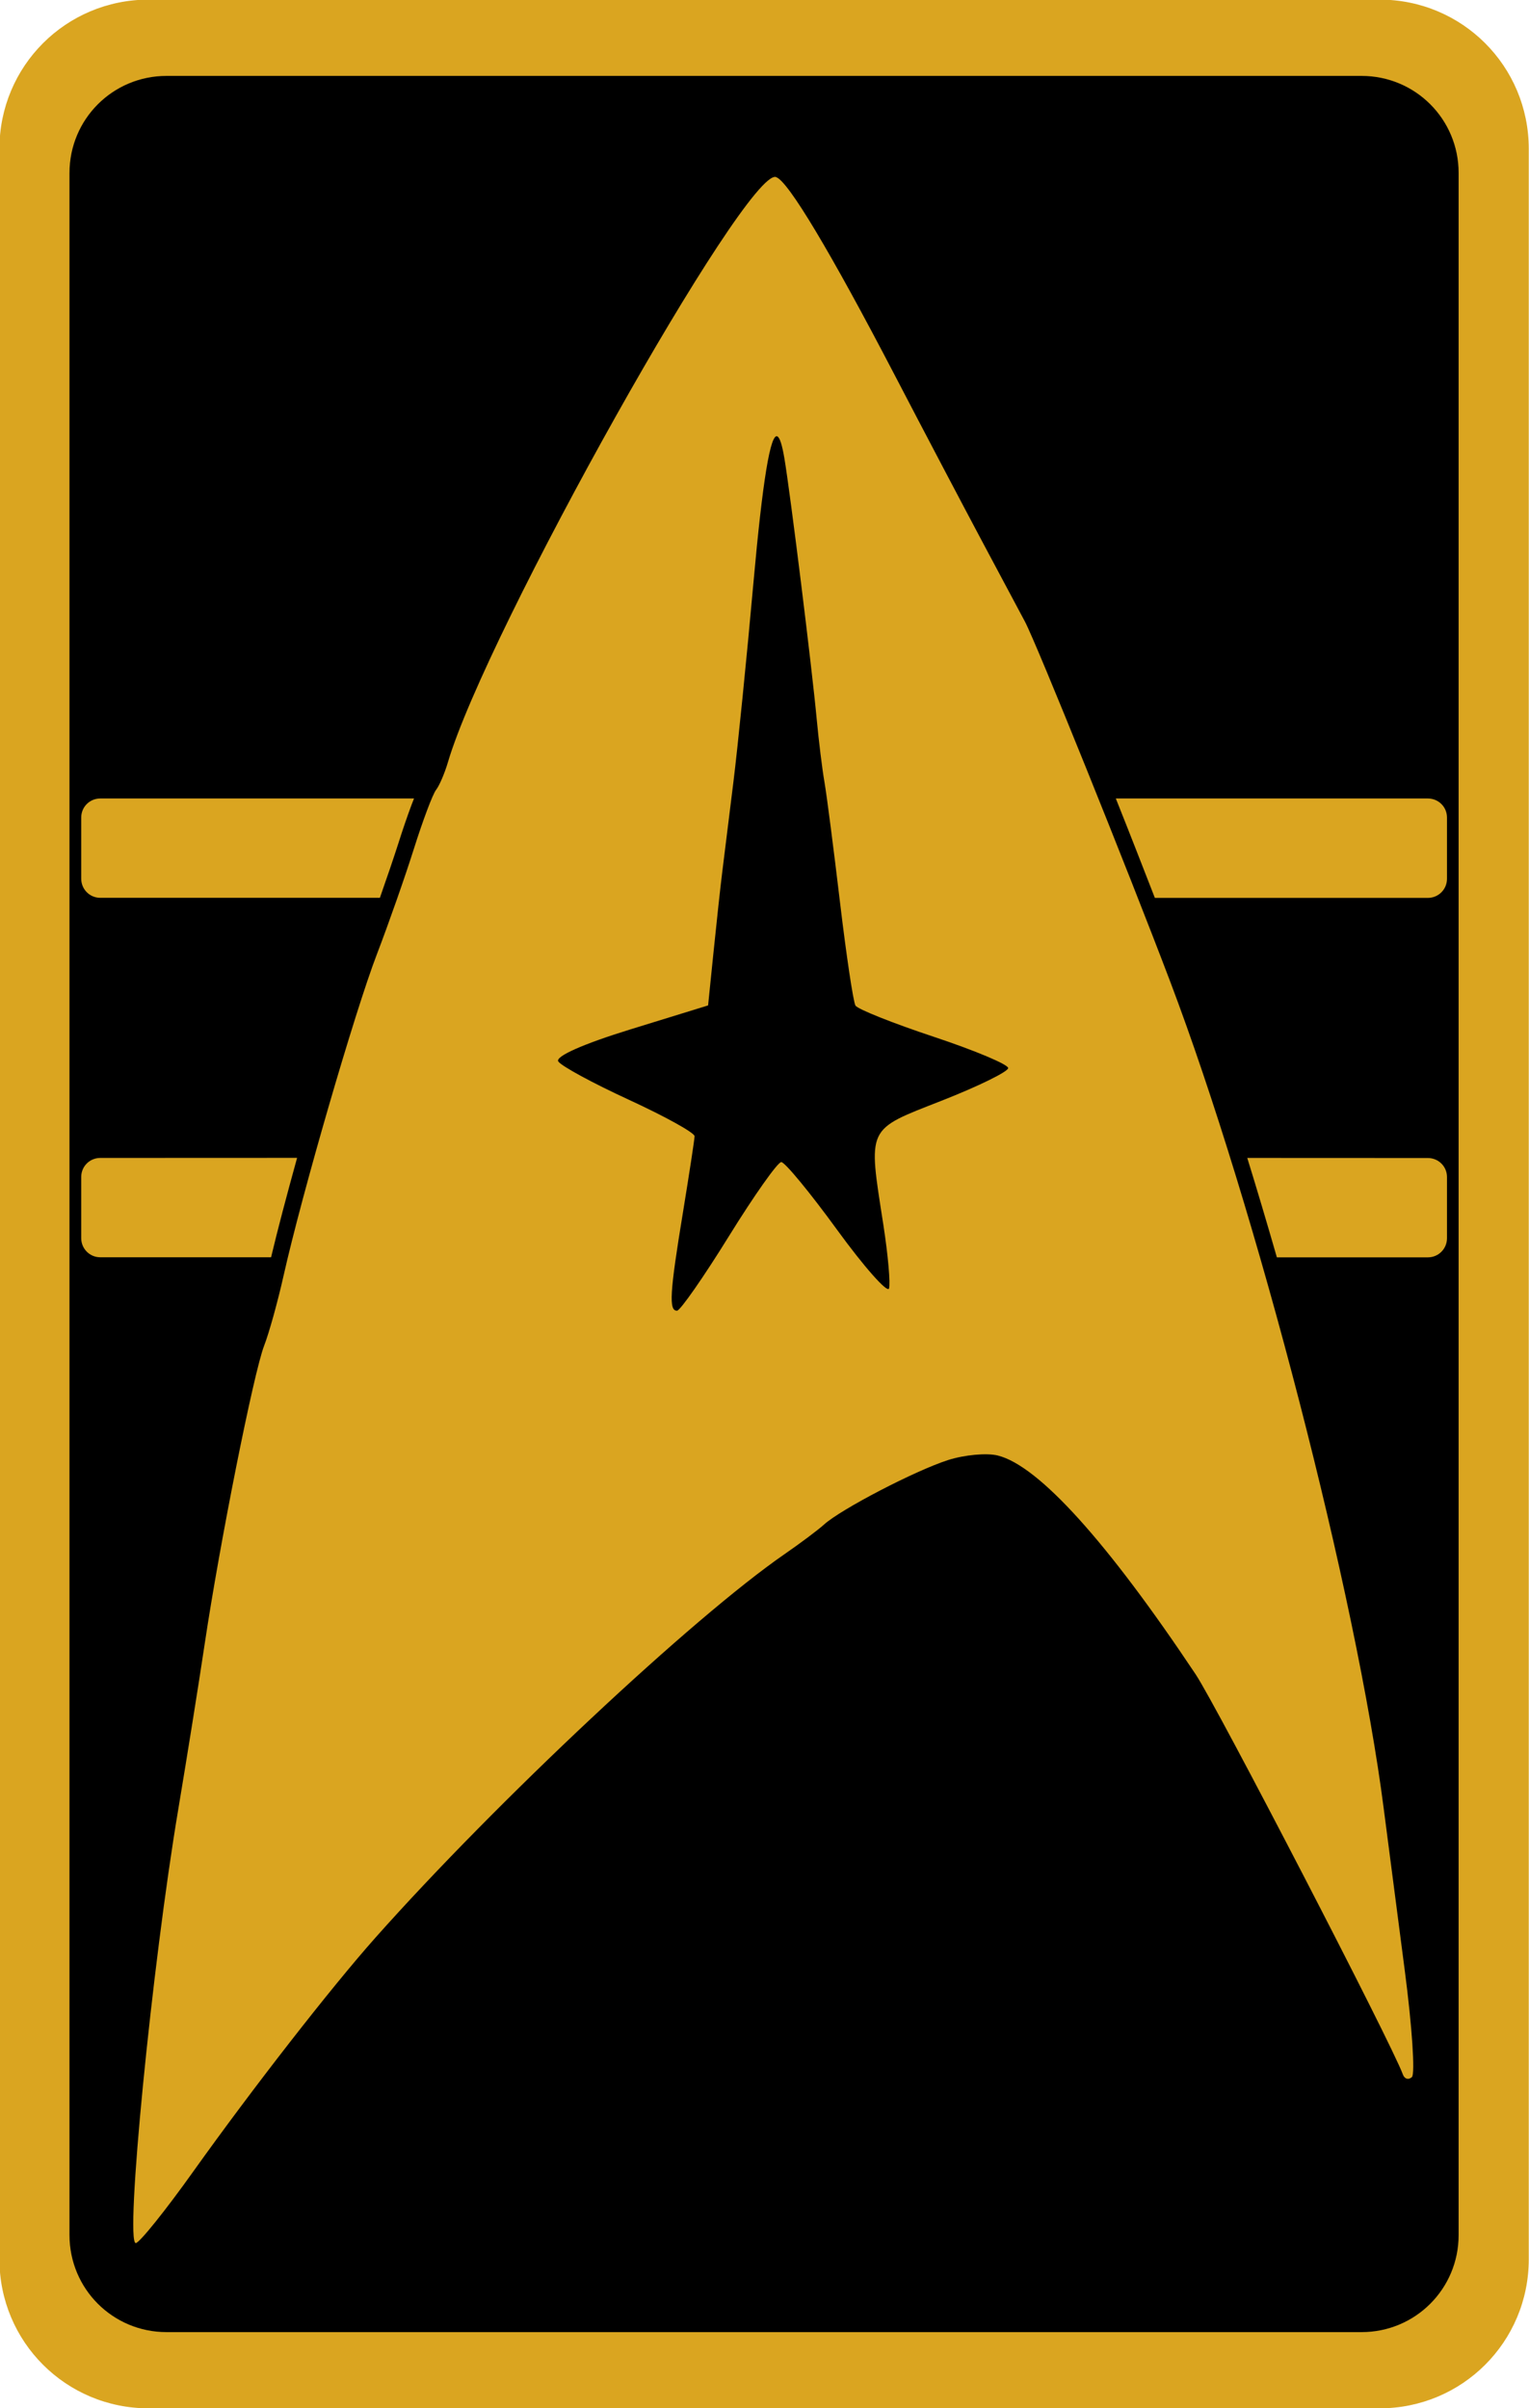 <?xml version="1.0" encoding="UTF-8" standalone="no"?>
<!-- Created with Inkscape (http://www.inkscape.org/) -->

<svg
   width="16.796mm"
   height="26.458mm"
   viewBox="0 0 16.796 26.458"
   version="1.1"
   id="svg1"
   xmlns="http://www.w3.org/2000/svg"
   xmlns:svg="http://www.w3.org/2000/svg">
  <defs
     id="defs1" />
  <g
     id="layer1"
     transform="translate(-157.07,-185.522)">
    <g
       id="g14"
       transform="matrix(0.858,0,0,0.858,182.5,202.362)">
      <path
         style="fill:#daa520;fill-opacity:1;stroke-width:0.347"
         d="m -27.736,-19.632 c -1.059,0 -1.91,0.852 -1.91,1.911 V 9.303 c 0,1.059 0.852,1.91 1.91,1.91 h 15.76 c 1.059,0 1.91,-0.852 1.91,-1.91 V -17.721 c 0,-1.059 -0.852,-1.911 -1.91,-1.911 z"
         id="rect1-7-0" />
      <path
         style="fill:#000000;fill-opacity:1;stroke-width:0.347"
         d="m -27.506,-18.655 h 15.299 c 0.689,0 1.243,0.554 1.243,1.243 V 8.994 c 0,0.689 -0.554,1.243 -1.243,1.243 h -15.299 c -0.689,0 -1.243,-0.554 -1.243,-1.243 V -17.412 c 0,-0.689 0.554,-1.243 1.243,-1.243 z"
         id="path11" />
      <g
         id="g10-1"
         transform="translate(20.614)">
        <path
           style="fill:#daa520;fill-opacity:1;stroke-width:0.1"
           d="m -40.317,-17.36 c -0.377,-0.122 -3.712,5.826 -4.202,7.497 -0.041,0.138 -0.108,0.296 -0.151,0.351 -0.043,0.055 -0.17,0.394 -0.283,0.752 -0.113,0.359 -0.327,0.968 -0.475,1.354 -0.281,0.731 -0.96,3.071 -1.194,4.114 -0.074,0.331 -0.186,0.735 -0.249,0.897 -0.134,0.347 -0.569,2.532 -0.761,3.819 -0.074,0.497 -0.226,1.446 -0.337,2.11 -0.339,2.014 -0.687,5.568 -0.545,5.563 0.046,-0.002 0.378,-0.414 0.736,-0.917 0.764,-1.071 1.764,-2.355 2.331,-2.993 1.549,-1.743 4.063,-4.101 5.244,-4.916 0.2,-0.138 0.425,-0.307 0.5,-0.375 0.214,-0.195 1.167,-0.691 1.588,-0.826 0.21,-0.067 0.497,-0.094 0.638,-0.058 0.522,0.131 1.397,1.099 2.533,2.803 0.276,0.415 2.509,4.727 2.652,5.122 0.021,0.059 0.073,0.074 0.116,0.034 0.043,-0.04 0.002,-0.649 -0.09,-1.354 -0.092,-0.705 -0.214,-1.643 -0.271,-2.085 -0.349,-2.723 -1.626,-7.667 -2.735,-10.593 -0.551,-1.454 -1.71,-4.327 -1.859,-4.607 -0.044,-0.083 -0.285,-0.534 -0.535,-1.003 -0.25,-0.469 -0.761,-1.44 -1.134,-2.157 -0.821,-1.576 -1.363,-2.481 -1.515,-2.53 z"
           id="rect400-4-8-0" />
        <path
           style="fill:#000000;fill-opacity:1;stroke-width:0.1"
           d="m -40.298,-14.038 c -0.09,-0.052 -0.191,0.562 -0.308,1.869 -0.086,0.965 -0.202,2.115 -0.257,2.557 -0.055,0.441 -0.119,0.961 -0.143,1.154 -0.024,0.193 -0.074,0.656 -0.112,1.029 l -0.069,0.677 -0.992,0.306 c -0.609,0.188 -0.967,0.347 -0.926,0.411 0.036,0.058 0.443,0.279 0.906,0.492 0.462,0.213 0.84,0.422 0.839,0.466 -0.001,0.044 -0.069,0.486 -0.15,0.983 -0.168,1.021 -0.182,1.255 -0.074,1.251 0.041,-0.002 0.34,-0.431 0.663,-0.953 0.323,-0.522 0.625,-0.95 0.671,-0.95 0.046,0 0.367,0.389 0.713,0.865 0.346,0.476 0.646,0.815 0.666,0.754 0.02,-0.061 -0.012,-0.426 -0.071,-0.809 -0.198,-1.274 -0.225,-1.215 0.745,-1.596 0.469,-0.184 0.852,-0.372 0.852,-0.418 0,-0.046 -0.428,-0.226 -0.952,-0.4 -0.524,-0.174 -0.975,-0.354 -1.003,-0.4 -0.028,-0.045 -0.117,-0.64 -0.198,-1.321 -0.081,-0.681 -0.17,-1.374 -0.199,-1.54 -0.029,-0.166 -0.073,-0.527 -0.099,-0.803 -0.06,-0.65 -0.34,-2.911 -0.415,-3.349 -0.028,-0.165 -0.057,-0.256 -0.087,-0.274 z"
           id="path9-5" />
      </g>
      <path
         id="rect2-17-8"
         style="fill:#daa520;fill-opacity:1;stroke-width:0.345"
         d="m -28.355,-9.402 c -0.136,0 -0.244,0.109 -0.244,0.244 v 0.783 c 0,0.136 0.109,0.245 0.244,0.245 h 3.58 c 0.09,-0.256 0.176,-0.509 0.235,-0.693 0.058,-0.183 0.119,-0.361 0.172,-0.502 0.011,-0.03 0.02,-0.051 0.03,-0.077 z m 13.002,0 c 0.18,0.45 0.334,0.847 0.5,1.273 h 3.495 c 0.136,0 0.245,-0.109 0.245,-0.245 V -9.158 c 0,-0.136 -0.109,-0.244 -0.245,-0.244 z m -13.002,4.603 c -0.136,0 -0.244,0.109 -0.244,0.244 v 0.783 c 0,0.136 0.109,0.245 0.244,0.245 h 2.187 c 0.084,-0.354 0.2,-0.792 0.333,-1.273 z m 14.685,0 c 0.128,0.414 0.254,0.839 0.379,1.273 h 1.933 c 0.136,0 0.245,-0.109 0.245,-0.245 v -0.783 c 0,-0.136 -0.109,-0.244 -0.245,-0.244 z" />
    </g>
  </g>
</svg>
